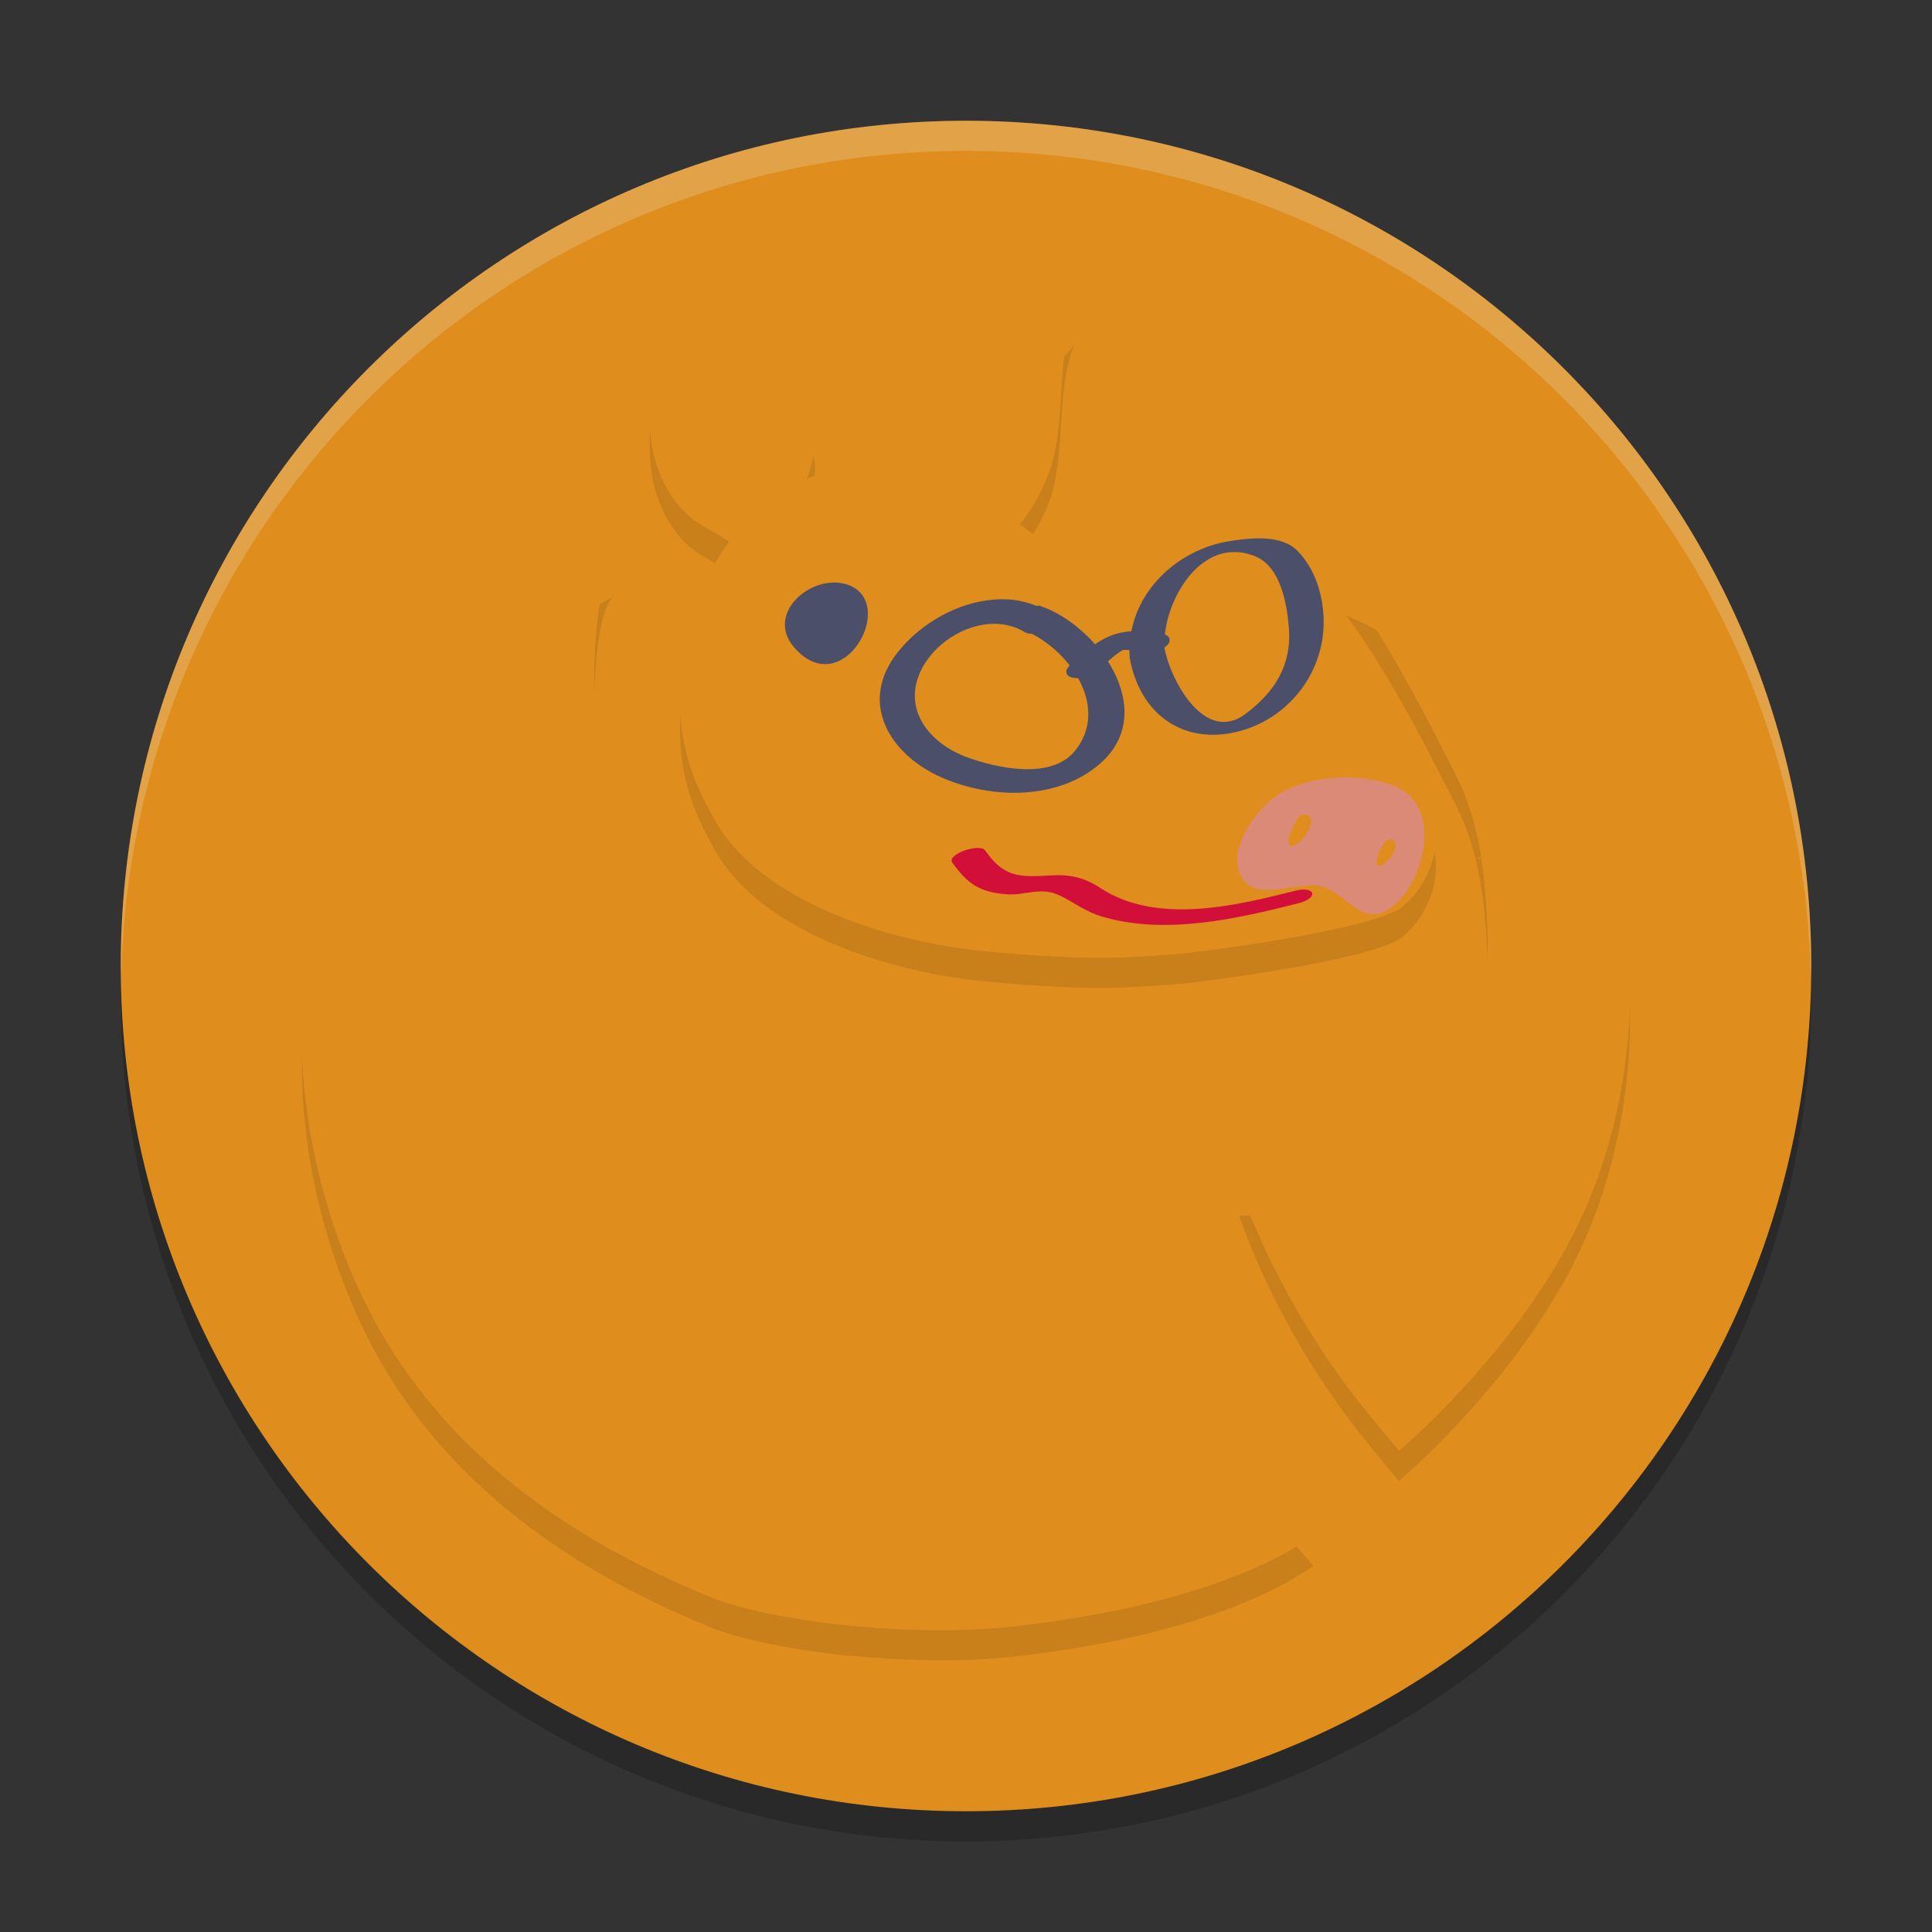 <svg xmlns="http://www.w3.org/2000/svg" width="64" height="64" version="1.1" xml:space="preserve">
 <rect width="100%" height="100%" fill="#333333" stroke="none"/>
 <path style="opacity:0.2" d="M 60,33 C 60,48.464 47.464,61 32,61 16.536,61 4,48.464 4,33 4,17.536 16.536,5 32,5 47.464,5 60,17.536 60,33"/>
 <path style="fill:#df8e1d" d="M 60,32 C 60,47.464 47.464,60 32,60 16.536,60 4,47.464 4,32 4,16.536 16.536,4 32,4 47.464,4 60,16.536 60,32"/>
 <path style="opacity:0.1" d="m 22.633,10.745 c -0.014,0.203 -0.06,0.392 -0.125,0.574 -0.065,0.182 -0.149,0.355 -0.238,0.527 0,0 -0.004,0.004 -0.004,0.004 -0.179,0.345 -0.378,0.682 -0.492,1.062 -0.256,0.855 -0.32,1.89 -0.188,2.77 0.066,0.438 0.197,0.87 0.391,1.27 0.193,0.399 0.451,0.766 0.773,1.074 0.425,0.406 0.958,0.597 1.422,0.934 0,0 0,0.004 0,0.004 -0.245,0.33 -0.463,0.678 -0.652,1.047 -0.008,0.015 -0.016,0.028 -0.023,0.043 -0.173,0.341 -0.323,0.693 -0.449,1.059 -0.017,0.05 -0.034,0.098 -0.051,0.148 -0.117,0.36 -0.213,0.727 -0.285,1.102 -0.008,0.042 -0.024,0.083 -0.031,0.125 -0.075,0.421 -0.125,0.844 -0.145,1.273 -0.019,0.435 -0.009,0.836 0.031,1.219 0,0 0,0.004 0,0.004 0.121,1.147 0.507,2.115 1.129,3.203 0.194,0.34 0.431,0.66 0.703,0.957 0.271,0.297 0.576,0.573 0.91,0.828 0,0 0.004,0 0.004,0 2.008,1.535 5.022,2.337 7.488,2.555 1.729,0.152 2.82,0.206 3.699,0.203 0.877,-0.003 1.55,-0.061 2.449,-0.125 0.823,-0.058 6.598,-0.817 7.512,-1.57 0.922,-0.761 1.383,-2.133 0.926,-3.277 -0.629,-1.573 -2.762,-2.376 -4.199,-2.996 -1.862,-0.804 -4.639,-2.467 -6.254,-3.766 -0.996,-0.801 -2.062,-1.825 -3.191,-2.629 0,0 0.004,-0.004 0.004,-0.004 0.516,-0.597 0.921,-1.418 1.082,-1.953 0.481,-1.604 0.14,-3.519 0.785,-5.047 -0.047,0.1 -0.118,0.195 -0.207,0.289 -0.266,0.282 -0.696,0.542 -1.153,0.777 -0.609,0.314 -1.262,0.586 -1.629,0.828 -1.069,0.706 -2.515,1.461 -3.148,2.625 -0.093,0.171 -0.16,0.448 -0.234,0.703 0,0 -0.004,0 -0.004,0 -0.676,-0.104 -1.347,-0.134 -1.945,0.066 -0.212,0.071 -0.4,0.172 -0.598,0.262 0.004,-0.01 0.004,-0.021 0.008,-0.031 0.205,-0.559 0.371,-1.122 0.262,-1.73 -0.139,-0.776 -0.477,-1.5 -0.957,-2.105 -0.48,-0.606 -1.103,-1.095 -1.816,-1.406 -0.569,-0.248 -1.027,-0.638 -1.559,-0.895 z m -2.25,8.98 c -3.859,2.033 -8.093,6.165 -9.672,10.953 -0.547,1.661 -0.75,3.404 -0.703,5.129 0.032,1.15 0.174,2.293 0.402,3.395 0.229,1.101 0.542,2.161 0.914,3.152 0.186,0.495 0.386,0.973 0.598,1.43 0.054,0.117 0.112,0.233 0.168,0.348 0.294,0.6 0.617,1.169 0.969,1.715 1.055,1.638 2.359,3.037 3.836,4.238 0.984,0.8 2.043,1.51 3.16,2.145 9.67e-4,5.48e-4 0.003,-5.48e-4 0.004,0 1.117,0.634 2.29,1.193 3.496,1.684 0.477,0.194 1.124,0.374 1.883,0.531 0.002,3.02e-4 0.003,-3.02e-4 0.004,0 0.758,0.157 1.625,0.294 2.543,0.391 0.001,1.44e-4 0.003,-1.46e-4 0.004,0 0.05,0.005 0.106,0.003 0.156,0.008 1.797,0.18 3.764,0.225 5.465,0.031 5.506,-0.627 8.488,-2.008 9.898,-3.008 -1.011,-1.121 -1.881,-2.231 -2.629,-3.305 -6.45e-4,-9.28e-4 6.47e-4,-0.003 0,-0.004 -0.748,-1.075 -1.374,-2.114 -1.898,-3.098 C 37.932,43.493 37.29,41.754 36.903,40.417 36.448,40.357 35.898,40.256 35.305,40.124 34.119,39.86 32.766,39.478 31.676,39.069 31.131,38.865 30.652,38.653 30.293,38.448 29.702,38.111 29.178,37.756 28.715,37.39 28.253,37.024 27.854,36.647 27.504,36.272 27.154,35.898 26.855,35.522 26.602,35.159 26.094,34.431 25.77,33.749 25.559,33.19 c -0.105,-0.279 -0.183,-0.524 -0.238,-0.73 -0.11,-0.413 -0.133,-0.66 -0.133,-0.66 0,0 -1.41,-0.967 -2.512,-1.977 -0.367,-0.337 -0.702,-0.676 -0.938,-0.988 -0.227,-0.302 -0.441,-0.61 -0.641,-0.926 -0.199,-0.314 -0.383,-0.635 -0.551,-0.965 -5.39e-4,-0.001 5.36e-4,-0.003 0,-0.004 -0.168,-0.331 -0.321,-0.667 -0.453,-1.016 -0.132,-0.349 -0.242,-0.707 -0.332,-1.074 -0.16,-0.655 -0.14,-4.724 0.621,-5.125 z M 44.594,20.378 c 1.496,2.027 2.814,4.693 3.613,6.25 0.957,1.863 1.019,3.931 1.078,5.453 0.06,1.559 -0.471,3.09 -1.387,4.398 -1.527,2.18 -4.126,3.742 -6.848,3.797 0.158,0.451 0.347,0.942 0.574,1.469 0.454,1.053 1.058,2.245 1.859,3.516 0.401,0.636 0.85,1.292 1.355,1.961 0.812,1.028 1.504,1.836 1.504,1.836 0,0 0.912,-0.764 2.086,-2.035 0.587,-0.635 1.238,-1.396 1.875,-2.254 0,0 0,-0.004 0,-0.004 0.636,-0.859 1.261,-1.813 1.785,-2.832 0.711,-1.381 1.168,-2.779 1.457,-4.086 0.096,-0.436 0.176,-0.861 0.238,-1.273 0.247,-1.649 0.242,-3.079 0.18,-4.051 -0.345,-5.362 -3.995,-9.715 -9.371,-12.145 z"/>
 <path style="fill:#df8e1d" d="m 53.964,31.52 c -0.345,-5.362 -3.993,-9.714 -9.369,-12.144 1.496,2.027 2.814,4.692 3.614,6.25 0.957,1.863 1.016,3.93 1.075,5.452 0.16,4.157 -3.877,8.109 -8.232,8.196 0.631,1.804 1.767,4.266 3.788,6.943 0.812,1.028 1.503,1.836 1.503,1.836 0,0 3.648,-3.045 5.747,-7.125 1.895,-3.683 1.999,-7.466 1.874,-9.409"/>
 <path style="fill:#df8e1d" d="m 22.633,9.742 c -0.057,0.814 -0.632,1.407 -0.859,2.168 -0.256,0.855 -0.32,1.89 -0.188,2.77 0.132,0.875 0.52,1.727 1.164,2.344 0.425,0.406 0.958,0.597 1.422,0.934 -1.003,1.349 -1.558,3.054 -1.637,4.801 -0.078,1.738 0.33,2.973 1.16,4.426 1.553,2.721 5.816,4.05 9.105,4.34 3.463,0.305 4.346,0.206 6.148,0.078 0.823,-0.058 6.598,-0.817 7.512,-1.57 0.922,-0.761 1.383,-2.133 0.926,-3.277 -0.629,-1.573 -2.762,-2.376 -4.199,-2.996 -1.862,-0.804 -4.639,-2.467 -6.254,-3.766 -0.996,-0.801 -2.062,-1.825 -3.191,-2.629 0.518,-0.597 0.925,-1.42 1.086,-1.957 0.481,-1.604 0.14,-3.519 0.785,-5.047 -0.373,0.798 -2.255,1.411 -2.988,1.895 -1.069,0.706 -2.515,1.461 -3.148,2.625 -0.093,0.171 -0.16,0.448 -0.234,0.703 -0.677,-0.105 -1.35,-0.134 -1.949,0.066 -0.212,0.071 -0.4,0.172 -0.598,0.262 0.21,-0.569 0.38,-1.142 0.27,-1.762 -0.278,-1.553 -1.346,-2.888 -2.773,-3.512 -0.569,-0.248 -1.027,-0.638 -1.559,-0.895 z m -2.25,8.98 c -3.859,2.033 -8.093,6.165 -9.672,10.953 -1.46,4.429 -0.482,9.455 1.211,13.105 0.054,0.117 0.112,0.233 0.168,0.348 2.352,4.797 6.635,7.818 11.465,9.781 1.907,0.775 6.557,1.359 10.055,0.961 5.506,-0.627 8.488,-2.008 9.898,-3.008 -4.046,-4.489 -5.83,-8.775 -6.605,-11.449 -1.819,-0.241 -5.173,-1.149 -6.609,-1.969 -4.723,-2.694 -5.105,-6.648 -5.105,-6.648 0,0 -2.509,-1.714 -3.449,-2.965 -0.904,-1.202 -1.617,-2.514 -1.977,-3.984 -0.16,-0.655 -0.14,-4.724 0.621,-5.125 z m 24.211,0.652 c 1.496,2.027 2.814,4.693 3.613,6.25 0.957,1.863 1.019,3.931 1.078,5.453 0.16,4.157 -3.879,8.108 -8.234,8.195 0.631,1.804 1.768,4.268 3.789,6.945 0.812,1.028 1.504,1.836 1.504,1.836 0,0 3.647,-3.046 5.746,-7.125 1.895,-3.683 2,-7.467 1.875,-9.41 -0.345,-5.362 -3.995,-9.715 -9.371,-12.145 z"/>
 <path style="fill:#df8e1d" d="m 45.677,37.901 c 0,0 0.005,0.029 0.021,0.082 0.013,0.053 0.041,0.13 0.074,0.226 0.034,0.096 0.083,0.21 0.142,0.338 0.026,0.065 0.067,0.13 0.102,0.2 0.036,0.07 0.073,0.144 0.12,0.217 0.045,0.074 0.09,0.151 0.14,0.229 0.052,0.077 0.107,0.156 0.162,0.237 0.053,0.083 0.119,0.16 0.183,0.242 0.067,0.079 0.124,0.167 0.197,0.247 0.146,0.159 0.286,0.33 0.45,0.486 0.08,0.08 0.16,0.161 0.24,0.242 0.083,0.079 0.172,0.152 0.258,0.228 l 0.256,0.231 c 0.09,0.071 0.181,0.142 0.27,0.211 0.09,0.069 0.178,0.14 0.264,0.211 0.088,0.068 0.18,0.129 0.268,0.193 0.18,0.121 0.342,0.258 0.512,0.363 0.169,0.107 0.326,0.213 0.472,0.312 0.144,0.101 0.283,0.182 0.405,0.257 0.121,0.076 0.227,0.143 0.314,0.198 0.174,0.112 0.272,0.18 0.272,0.18 0,0 -0.112,-0.037 -0.307,-0.109 -0.097,-0.037 -0.215,-0.082 -0.35,-0.133 -0.135,-0.053 -0.288,-0.11 -0.446,-0.193 -0.16,-0.078 -0.334,-0.163 -0.515,-0.257 -0.184,-0.09 -0.364,-0.21 -0.555,-0.327 -0.094,-0.06 -0.193,-0.118 -0.288,-0.182 -0.094,-0.067 -0.188,-0.136 -0.282,-0.208 -0.094,-0.071 -0.189,-0.142 -0.284,-0.214 l -0.272,-0.236 c -0.088,-0.082 -0.18,-0.159 -0.265,-0.243 -0.083,-0.087 -0.165,-0.173 -0.247,-0.259 -0.171,-0.165 -0.303,-0.361 -0.447,-0.534 -0.132,-0.183 -0.254,-0.365 -0.355,-0.547 -0.049,-0.091 -0.097,-0.18 -0.144,-0.266 -0.042,-0.088 -0.077,-0.176 -0.113,-0.259 -0.074,-0.164 -0.119,-0.326 -0.16,-0.466 -0.039,-0.141 -0.062,-0.267 -0.076,-0.371 -0.015,-0.103 -0.018,-0.186 -0.019,-0.242 -0.001,-0.056 9.98e-4,-0.085 9.98e-4,-0.085"/>
 <path style="fill:#df8e1d" d="m 48.555,34.56 c 0,0 0.075,0.043 0.205,0.111 0.132,0.068 0.319,0.161 0.545,0.265 0.114,0.05 0.238,0.103 0.368,0.16 0.131,0.055 0.27,0.109 0.415,0.164 0.142,0.06 0.296,0.104 0.448,0.161 0.152,0.056 0.311,0.099 0.467,0.15 0.158,0.045 0.316,0.091 0.472,0.135 0.158,0.034 0.312,0.08 0.462,0.117 0.152,0.029 0.298,0.065 0.437,0.097 0.139,0.031 0.273,0.053 0.395,0.08 0.123,0.023 0.236,0.053 0.337,0.067 0.101,0.017 0.189,0.035 0.262,0.049 0.146,0.03 0.23,0.051 0.23,0.051 0,0 -0.084,0.013 -0.233,0.028 -0.148,0.014 -0.362,0.041 -0.618,0.032 -0.128,-0.003 -0.268,0.002 -0.414,-0.013 -0.146,-0.013 -0.301,-0.026 -0.461,-0.047 -0.158,-0.029 -0.323,-0.053 -0.488,-0.088 -0.164,-0.042 -0.33,-0.085 -0.497,-0.128 -0.162,-0.058 -0.327,-0.108 -0.484,-0.17 -0.158,-0.062 -0.311,-0.128 -0.455,-0.201 -0.147,-0.067 -0.282,-0.146 -0.409,-0.221 -0.129,-0.073 -0.243,-0.154 -0.349,-0.227 -0.21,-0.149 -0.37,-0.294 -0.478,-0.399 -0.106,-0.107 -0.158,-0.175 -0.158,-0.175"/>
 <path style="fill:#df8e1d" d="m 48.918,28.407 c 0,0 0.271,-0.02 0.678,-0.05 0.1,-0.008 0.209,-0.017 0.323,-0.026 0.114,-0.01 0.234,-0.021 0.358,-0.033 0.247,-0.028 0.51,-0.055 0.771,-0.094 0.131,-0.015 0.261,-0.038 0.389,-0.059 0.129,-0.019 0.254,-0.042 0.376,-0.066 0.243,-0.048 0.472,-0.093 0.666,-0.141 0.099,-0.022 0.189,-0.043 0.269,-0.061 0.079,-0.023 0.149,-0.039 0.207,-0.054 0.117,-0.028 0.186,-0.041 0.186,-0.041 0,0 -0.054,0.043 -0.153,0.113 -0.098,0.071 -0.243,0.168 -0.431,0.258 -0.046,0.024 -0.095,0.049 -0.145,0.074 -0.052,0.021 -0.106,0.043 -0.161,0.065 -0.111,0.044 -0.227,0.094 -0.353,0.127 -0.125,0.036 -0.253,0.08 -0.388,0.105 -0.133,0.031 -0.27,0.056 -0.408,0.074 -0.137,0.021 -0.275,0.033 -0.412,0.041 -0.136,0.013 -0.271,0.005 -0.4,0.008 -0.259,-0.006 -0.501,-0.027 -0.706,-0.064 -0.41,-0.065 -0.668,-0.178 -0.668,-0.178"/>
 <path style="fill:#df8e1d" d="m 32.607,18.078 c 1.055,-0.022 1.954,-1.782 2.221,-2.67 0.481,-1.604 0.141,-3.522 0.786,-5.05 -0.373,0.798 -2.255,1.413 -2.988,1.896 -1.069,0.706 -2.515,1.46 -3.148,2.624 -0.274,0.504 -0.527,1.578 -0.395,2.025"/>
 <path style="fill:#df8e1d" d="m 22.535,22.76 c 0.139,-3.09 1.717,-6.095 4.758,-7.112 1.475,-0.494 3.378,0.221 4.761,0.75 1.775,0.679 3.401,2.404 4.881,3.593 1.615,1.299 4.391,2.964 6.253,3.768 1.437,0.62 3.569,1.421 4.198,2.994 0.457,1.144 -0.004,2.516 -0.926,3.277 -0.914,0.753 -6.686,1.514 -7.509,1.572 -1.802,0.128 -2.687,0.227 -6.15,-0.078 -3.289,-0.29 -7.554,-1.619 -9.108,-4.34 -0.83,-1.453 -1.237,-2.686 -1.159,-4.425"/>
 <path style="fill:#dc8a78" d="m 46.169,29.994 c 1.067,-0.886 1.567,-3.262 0.097,-3.922 -1.071,-0.48 -2.683,-0.409 -3.725,0.132 -0.77,0.399 -1.844,1.74 -1.485,2.697 0.426,1.136 1.941,0.215 2.761,0.474 0.88,0.278 1.35,1.449 2.351,0.618"/>
 <path style="fill:#4c4f69" d="m 27.955,19.334 c -1.15,-0.273 -2.601,1.021 -1.643,2.118 1.612,1.847 3.469,-1.519 1.753,-2.088 -0.037,-0.013 -0.073,-0.022 -0.11,-0.031"/>
 <path style="fill:#df8e1d" d="M 26.078,18.21 C 26.037,16.806 27.224,15.59 26.966,14.147 26.687,12.594 25.618,11.259 24.191,10.635 23.622,10.387 23.165,10 22.633,9.743 c -0.057,0.814 -0.631,1.404 -0.859,2.165 -0.256,0.855 -0.32,1.893 -0.187,2.773 0.132,0.875 0.517,1.725 1.161,2.342 0.438,0.419 0.997,0.604 1.47,0.962 0.34,0.257 0.648,0.641 0.894,0.977"/>
 <path style="fill:#4c4f69" d="m 32.969,19.859 c -1.239,0.08 -2.473,0.79 -3.231,1.748 -1.329,1.682 -0.253,3.4 1.464,4.152 1.64,0.718 3.862,0.758 5.256,-0.478 1.965,-1.743 -0.114,-4.59 -2.022,-5.215 -0.027,-0.009 -0.064,0.009 -0.094,0.005 -0.275,-0.105 -0.555,-0.182 -0.843,-0.207 -0.176,-0.015 -0.352,-0.017 -0.529,-0.005 z m 0.003,0.806 c 0.342,0.005 0.679,0.093 0.983,0.279 0.064,0.039 0.144,0.051 0.231,0.054 1.356,0.698 2.527,2.491 1.434,3.862 -0.786,0.986 -2.577,0.588 -3.569,0.231 -1.186,-0.426 -2.14,-1.501 -1.582,-2.796 0.403,-0.934 1.477,-1.647 2.503,-1.63 z"/>
 <path style="fill:#4c4f69" d="m 38.531,21.006 c -0.527,-0.095 -1.057,-0.163 -1.579,-0.002 -0.606,0.187 -1.063,0.632 -1.521,1.05 -0.176,0.161 -0.136,0.349 0.106,0.396 0.265,0.051 0.615,-0.035 0.816,-0.219 0.259,-0.236 0.514,-0.498 0.814,-0.683 0.11,-0.068 0.506,0.046 0.654,0.072 0.272,0.049 0.606,-0.037 0.816,-0.219 0.181,-0.156 0.133,-0.353 -0.106,-0.396 v 0"/>
 <path style="fill:#4c4f69" d="m 41.953,17.842 c -0.397,-0.029 -0.812,0.022 -1.155,0.072 -1.915,0.279 -3.497,1.886 -3.378,3.859 0.319,1.87 1.775,2.93 3.612,2.455 1.712,-0.443 2.876,-2.024 2.814,-3.746 -0.029,-0.808 -0.285,-1.628 -0.849,-2.218 -0.268,-0.281 -0.647,-0.392 -1.045,-0.422 z m -1.004,0.446 c 0.21,0.008 0.429,0.055 0.658,0.153 0.821,0.352 1.025,1.578 1.088,2.35 0.101,1.238 -0.468,2.142 -1.45,2.868 -1.356,1.002 -2.497,-1.182 -2.669,-2.194 -0.077,-1.286 0.902,-3.235 2.374,-3.177 z"/>
 <path style="fill:#d20f39" d="m 31.547,28.577 c 0.5,0.7 0.909,0.985 1.817,1.048 0.631,0.044 1.106,-0.274 1.767,0.052 0.481,0.237 0.834,0.523 1.358,0.681 2.094,0.629 4.469,0.083 6.523,-0.436 0.681,-0.172 0.567,-0.586 -0.111,-0.414 -2.004,0.506 -4.587,1.128 -6.449,-0.092 -0.522,-0.342 -1.002,-0.456 -1.621,-0.418 -1.115,0.068 -1.567,0.058 -2.201,-0.83 -0.173,-0.242 -1.284,0.127 -1.083,0.408 v 0"/>
 <path style="fill:#df8e1d" d="m 43.007,27.922 c 0.186,-0.137 0.413,-0.457 0.431,-0.694 0.015,-0.19 -0.169,-0.301 -0.332,-0.225 -0.135,0.063 -0.247,0.335 -0.311,0.462 -0.132,0.263 -0.235,0.788 0.212,0.457"/>
 <path style="fill:#df8e1d" d="m 45.868,28.603 c 0.156,-0.116 0.348,-0.385 0.363,-0.585 0.012,-0.16 -0.142,-0.254 -0.28,-0.19 -0.114,0.053 -0.208,0.282 -0.262,0.389 -0.111,0.222 -0.198,0.663 0.179,0.385"/>
 <path style="fill:#df8e1d" d="m 36.904,39.413 c -1.819,-0.241 -5.176,-1.149 -6.612,-1.968 -4.723,-2.694 -5.105,-6.65 -5.105,-6.65 0,0 -2.507,-1.714 -3.447,-2.965 -0.904,-1.202 -1.62,-2.513 -1.98,-3.983 -0.16,-0.655 -0.138,-4.722 0.624,-5.123 -3.859,2.033 -8.094,6.162 -9.673,10.951 -1.46,4.429 -0.48,9.456 1.213,13.107 0.054,0.117 0.109,0.233 0.166,0.348 2.352,4.797 6.637,7.818 11.467,9.781 1.907,0.775 6.555,1.36 10.053,0.962 5.506,-0.627 8.489,-2.008 9.899,-3.008 -4.046,-4.489 -5.828,-8.776 -6.604,-11.45"/>
 <path style="fill:#df8e1d" d="m 10.711,29.674 c 0,0 0.043,0.046 0.131,0.123 0.084,0.081 0.221,0.185 0.388,0.323 0.174,0.131 0.384,0.29 0.64,0.45 0.063,0.041 0.128,0.084 0.195,0.128 0.07,0.04 0.142,0.081 0.215,0.122 0.149,0.081 0.297,0.178 0.462,0.263 0.333,0.164 0.688,0.351 1.083,0.505 0.385,0.178 0.815,0.306 1.25,0.461 0.217,0.079 0.449,0.125 0.677,0.191 0.115,0.03 0.23,0.061 0.347,0.092 0.116,0.032 0.232,0.065 0.352,0.084 0.238,0.046 0.478,0.093 0.719,0.14 l 0.362,0.07 0.368,0.043 c 0.49,0.057 0.978,0.141 1.465,0.149 0.486,0.015 0.963,0.077 1.428,0.053 0.464,-0.011 0.914,-7.95e-4 1.339,-0.017 0.426,-0.029 0.828,-0.058 1.2,-0.084 0.186,-0.013 0.365,-0.025 0.534,-0.036 0.169,-0.021 0.329,-0.04 0.479,-0.058 0.301,-0.037 0.564,-0.069 0.781,-0.095 0.434,-0.051 0.683,-0.075 0.683,-0.075 0,0 -0.242,0.059 -0.67,0.152 -0.214,0.046 -0.474,0.102 -0.772,0.166 -0.149,0.032 -0.308,0.066 -0.476,0.102 -0.169,0.028 -0.348,0.047 -0.534,0.073 -0.373,0.047 -0.778,0.099 -1.206,0.153 -0.43,0.036 -0.885,0.05 -1.356,0.071 -0.118,0.005 -0.237,0.009 -0.356,0.015 -0.12,0.005 -0.24,-0.005 -0.362,-0.007 -0.243,-0.009 -0.488,-0.018 -0.736,-0.027 -0.497,-0.004 -0.996,-0.084 -1.497,-0.139 l -0.375,-0.048 -0.37,-0.075 c -0.246,-0.05 -0.492,-0.101 -0.735,-0.15 -0.245,-0.044 -0.478,-0.131 -0.713,-0.195 -0.232,-0.074 -0.467,-0.127 -0.688,-0.215 -0.443,-0.168 -0.874,-0.323 -1.261,-0.522 -0.398,-0.174 -0.748,-0.389 -1.075,-0.578 -0.162,-0.098 -0.31,-0.203 -0.452,-0.3 -0.071,-0.049 -0.14,-0.097 -0.206,-0.143 -0.064,-0.051 -0.126,-0.1 -0.186,-0.147 -0.245,-0.185 -0.442,-0.365 -0.605,-0.512 -0.158,-0.152 -0.278,-0.277 -0.354,-0.367 -0.078,-0.088 -0.115,-0.138 -0.115,-0.138"/>
 <path style="fill:#df8e1d" d="m 13.542,45.553 c 0,-2.37e-4 0.286,-0.012 0.778,-0.081 0.493,-0.066 1.191,-0.201 2.009,-0.43 0.409,-0.112 0.847,-0.255 1.304,-0.418 0.458,-0.161 0.928,-0.365 1.412,-0.577 0.479,-0.224 0.968,-0.468 1.451,-0.743 0.487,-0.267 0.962,-0.572 1.429,-0.887 0.233,-0.158 0.461,-0.325 0.691,-0.486 0.222,-0.172 0.443,-0.344 0.663,-0.514 0.213,-0.178 0.425,-0.355 0.634,-0.53 0.203,-0.182 0.403,-0.362 0.6,-0.539 0.191,-0.184 0.378,-0.365 0.561,-0.543 0.18,-0.18 0.351,-0.362 0.521,-0.537 0.173,-0.172 0.323,-0.355 0.478,-0.524 0.153,-0.171 0.305,-0.332 0.438,-0.498 0.27,-0.328 0.527,-0.623 0.736,-0.9 0.213,-0.273 0.403,-0.509 0.544,-0.714 0.292,-0.404 0.464,-0.632 0.464,-0.632 0,0 -0.142,0.247 -0.4,0.675 -0.125,0.217 -0.297,0.467 -0.488,0.758 -0.187,0.295 -0.421,0.611 -0.677,0.956 -0.125,0.175 -0.269,0.347 -0.413,0.528 -0.147,0.179 -0.294,0.369 -0.461,0.55 -0.165,0.184 -0.33,0.375 -0.506,0.566 -0.181,0.186 -0.366,0.375 -0.554,0.568 -0.196,0.185 -0.395,0.373 -0.597,0.563 -0.205,0.187 -0.421,0.366 -0.636,0.55 -0.22,0.178 -0.446,0.352 -0.671,0.53 -0.233,0.167 -0.464,0.339 -0.701,0.502 -0.48,0.318 -0.968,0.625 -1.467,0.894 -0.494,0.279 -1.003,0.509 -1.496,0.727 -0.498,0.208 -0.986,0.392 -1.458,0.538 -0.471,0.151 -0.923,0.269 -1.344,0.359 -0.841,0.188 -1.557,0.254 -2.056,0.286 -0.25,0.016 -0.447,0.013 -0.581,0.012 -0.134,-0.005 -0.205,-0.007 -0.205,-0.007"/>
 <path style="fill:#df8e1d" d="m 31.633,53.857 c 0,0 0.058,-0.242 0.16,-0.665 0.105,-0.422 0.23,-1.031 0.382,-1.759 0.069,-0.366 0.153,-0.76 0.226,-1.179 0.038,-0.209 0.077,-0.424 0.117,-0.644 0.036,-0.221 0.072,-0.446 0.109,-0.675 0.083,-0.457 0.133,-0.934 0.206,-1.415 0.067,-0.482 0.112,-0.975 0.169,-1.466 0.036,-0.492 0.089,-0.984 0.113,-1.47 0.01,-0.486 0.06,-0.963 0.051,-1.426 1.97e-4,-0.231 3.97e-4,-0.459 5.95e-4,-0.682 9.97e-4,-0.112 0.002,-0.222 0.003,-0.331 -0.002,-0.109 -0.01,-0.216 -0.015,-0.322 C 33.143,41.611 33.133,41.404 33.123,41.205 c -0.011,-0.199 -0.008,-0.394 -0.035,-0.577 -0.042,-0.368 -0.075,-0.707 -0.103,-1.008 -0.009,-0.151 -0.04,-0.289 -0.062,-0.418 -0.023,-0.129 -0.044,-0.247 -0.063,-0.354 -0.075,-0.428 -0.113,-0.675 -0.113,-0.675 0,0 0.072,0.238 0.188,0.658 0.029,0.105 0.061,0.222 0.095,0.349 0.034,0.127 0.077,0.264 0.1,0.414 0.057,0.299 0.121,0.637 0.184,1.007 0.062,0.37 0.089,0.776 0.135,1.204 0.009,0.107 0.022,0.216 0.03,0.326 0.004,0.11 0.009,0.222 0.013,0.334 0.007,0.226 0.015,0.456 0.022,0.691 0.011,0.235 0.007,0.473 3.97e-4,0.714 -0.006,0.241 -0.012,0.486 -0.018,0.732 -0.02,0.492 -0.067,0.99 -0.101,1.489 -0.062,0.496 -0.112,0.993 -0.185,1.48 -0.075,0.486 -0.148,0.964 -0.242,1.423 -0.045,0.23 -0.089,0.455 -0.133,0.676 -0.05,0.219 -0.099,0.434 -0.148,0.643 -0.09,0.419 -0.201,0.81 -0.294,1.171 -0.196,0.722 -0.391,1.314 -0.529,1.728 -0.068,0.207 -0.13,0.367 -0.17,0.477 -0.041,0.109 -0.064,0.167 -0.064,0.167"/>
 <path style="opacity:0.2;fill:#eff1f5" d="M 32,4 C 16.536,4 4,16.536 4,32 4,32.113 4.011,32.224 4.018,32.336 4.371,17.18 16.759,5 32,5 47.242,5 59.629,17.18 59.982,32.336 59.989,32.224 60,32.113 60,32 60,16.536 47.464,4 32,4 Z"/>
</svg>
